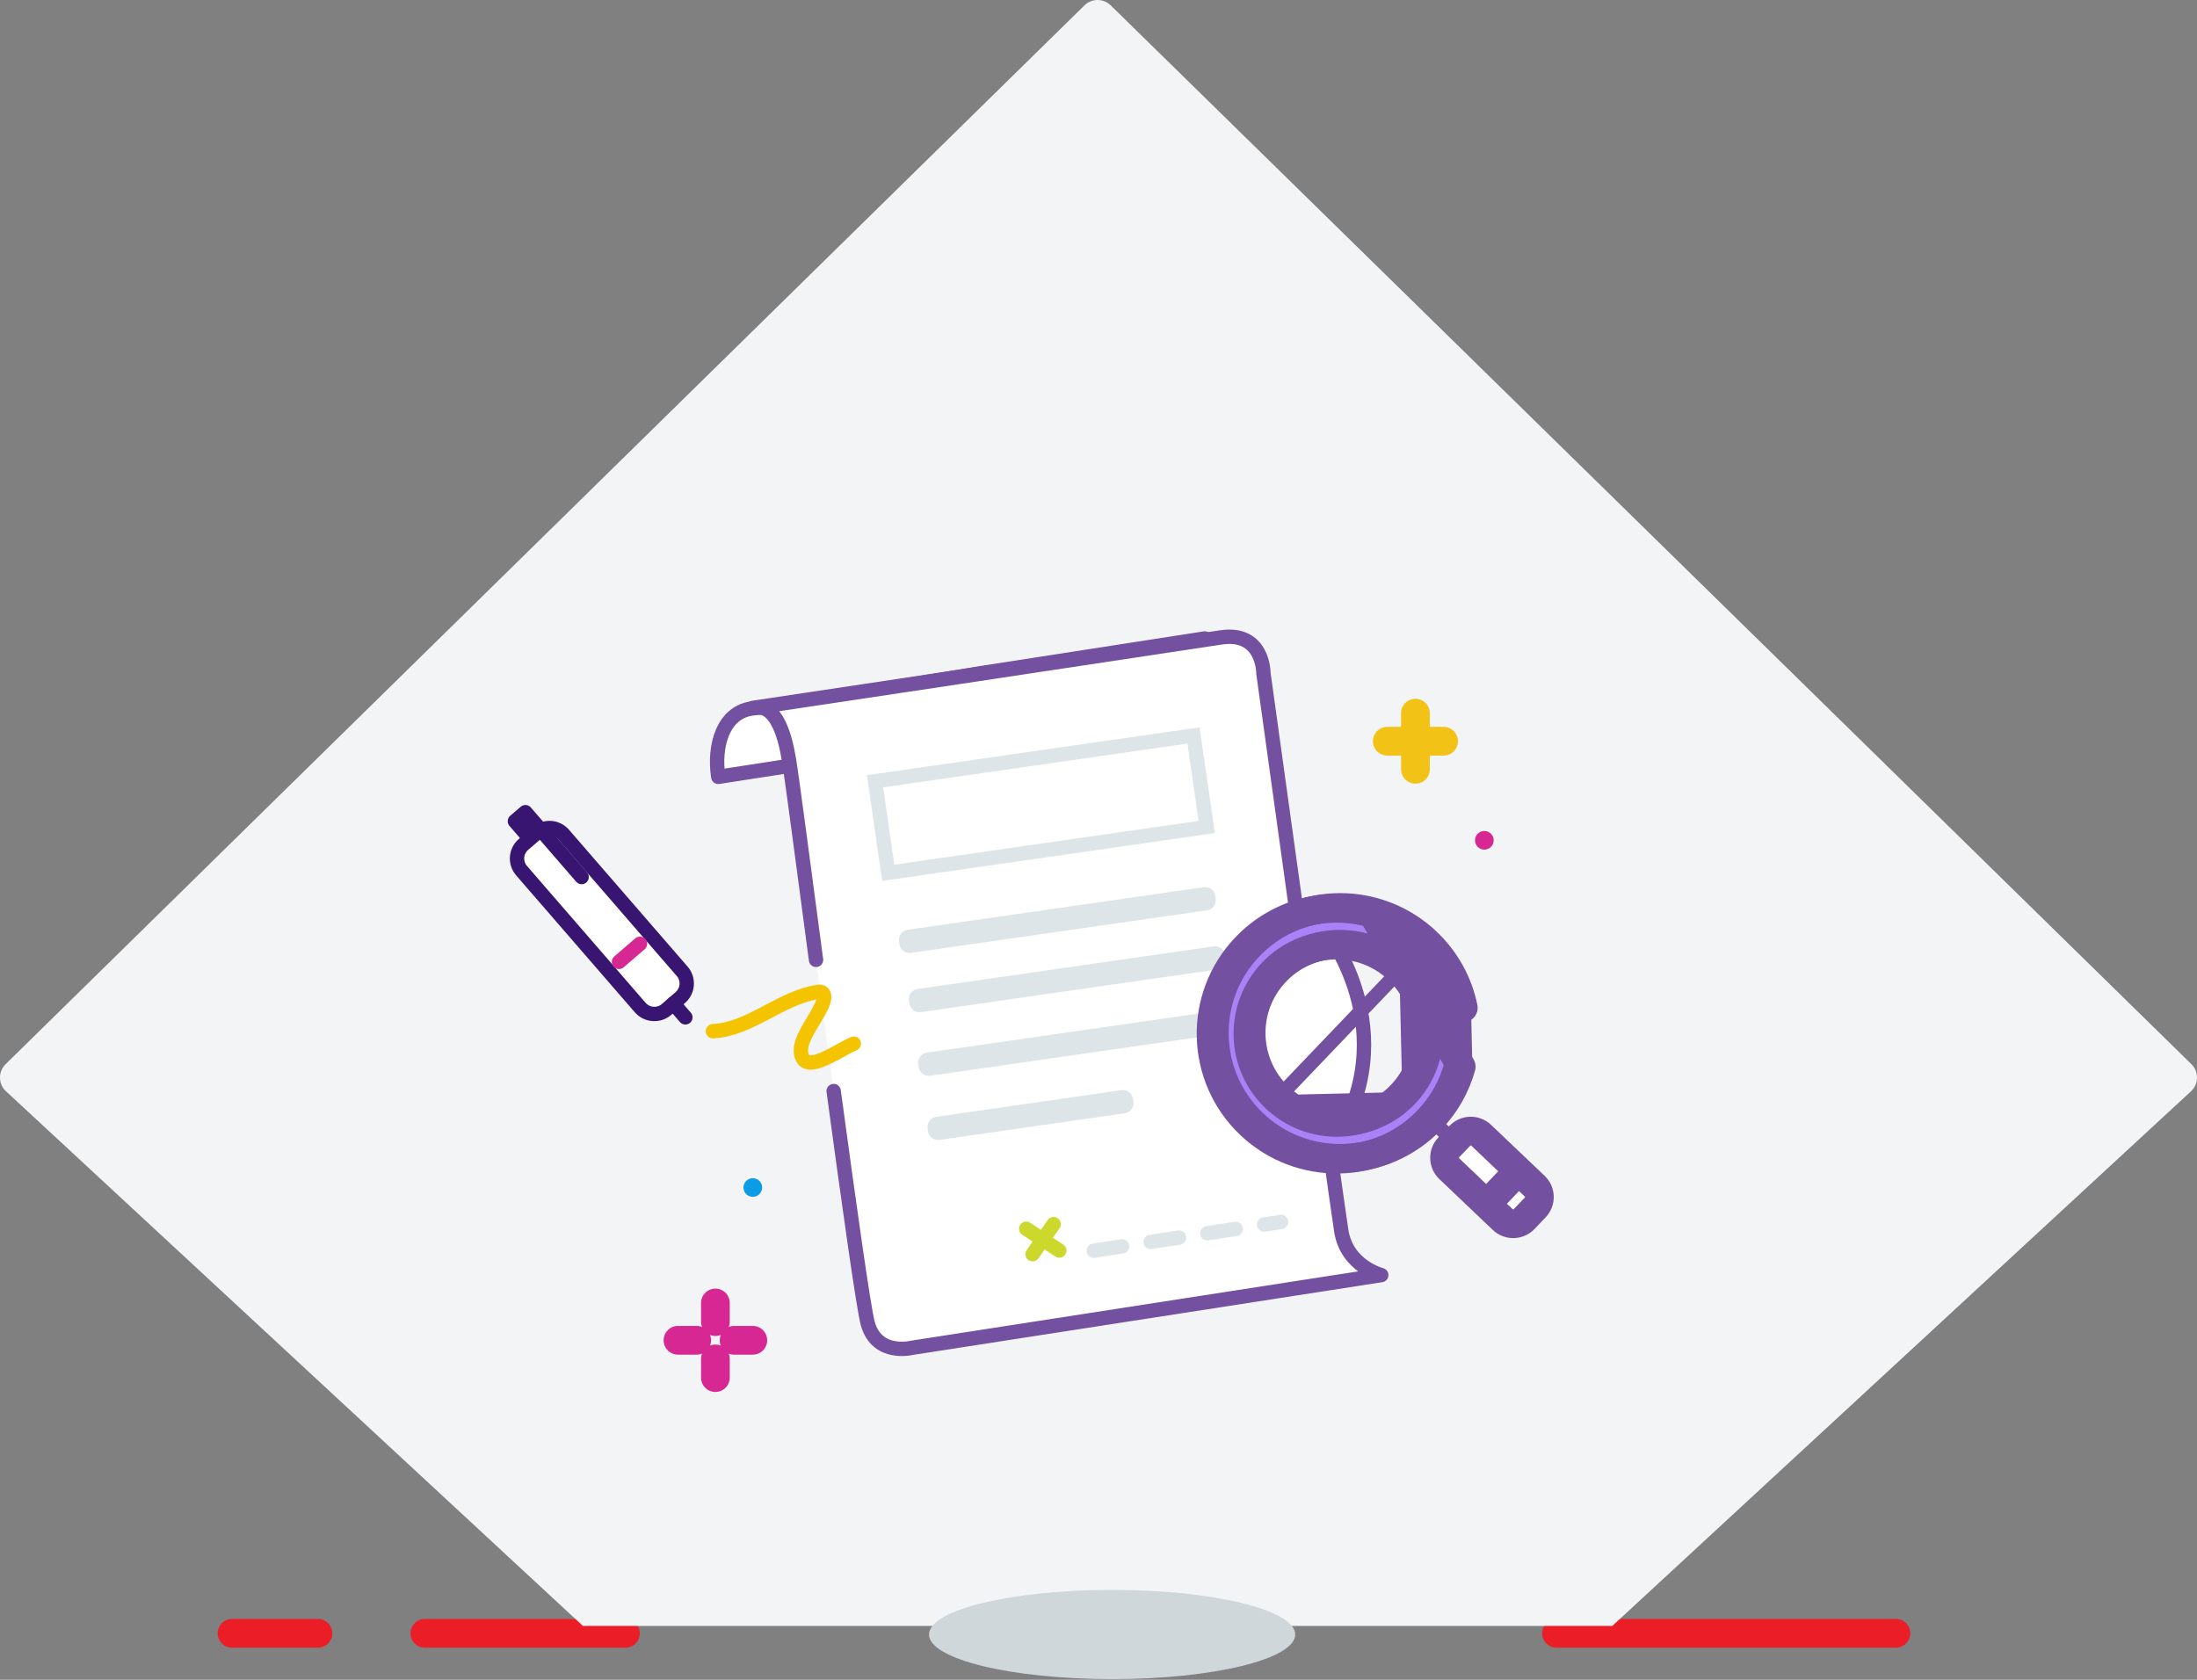 <svg width="153" height="117" viewBox="0 0 153 117" fill="none" xmlns="http://www.w3.org/2000/svg">
<rect x="0" y="0" width="153" height="117" fill="#808080" stroke="none"/>
<path d="M108.397 112.763C107.845 112.763 107.397 113.211 107.397 113.763H108.397V112.763ZM132.034 112.763H108.397V113.763H132.034V112.763ZM133.034 113.763C133.034 113.211 132.586 112.763 132.034 112.763V113.763H133.034ZM132.034 114.763C132.586 114.763 133.034 114.316 133.034 113.763H132.034V114.763ZM108.397 114.763H132.034V113.763H108.397V114.763ZM107.397 113.763C107.397 114.316 107.845 114.763 108.397 114.763V113.763H107.397ZM29.59 112.763C29.037 112.763 28.59 113.211 28.59 113.763H29.59V112.763ZM43.555 112.763H29.59V113.763H43.555V112.763ZM44.555 113.763C44.555 113.211 44.108 112.763 43.555 112.763V113.763H44.555ZM43.555 114.763C44.108 114.763 44.555 114.316 44.555 113.763H43.555V114.763ZM29.59 114.763H43.555V113.763H29.59V114.763ZM28.59 113.763C28.59 114.316 29.037 114.763 29.59 114.763V113.763H28.59ZM16.16 112.763C15.608 112.763 15.161 113.211 15.161 113.763H16.16V112.763ZM22.144 112.763H16.16V113.763H22.144V112.763ZM23.144 113.763C23.144 113.211 22.696 112.763 22.144 112.763V113.763H23.144ZM22.144 114.763C22.696 114.763 23.144 114.316 23.144 113.763H22.144V114.763ZM16.16 114.763H22.144V113.763H16.16V114.763ZM15.161 113.763C15.161 114.316 15.608 114.763 16.16 114.763V113.763H15.161Z" fill="#EB1D26"/>
<path d="M112.279 113.25H40.596L0.379 75.974C-0.126 75.468 -0.126 74.639 0.379 74.133L75.518 0.379C76.025 -0.126 76.851 -0.126 77.357 0.379L152.621 74.133C153.126 74.639 153.126 75.468 152.621 75.974L112.279 113.25Z" fill="#F3F4F6"/>
<path d="M68.327 46.886C68.327 46.886 54.723 49.141 52.52 49.328C50.315 49.514 49.694 52.018 50.02 54.109L81.402 49.252C80.931 46.227 83.902 44.471 83.902 44.471L68.327 46.886Z" fill="white"/>
<path d="M68.327 46.886C68.327 46.886 54.723 49.141 52.52 49.328C50.315 49.514 49.694 52.018 50.02 54.109L81.402 49.252C80.931 46.227 83.902 44.471 83.902 44.471L68.327 46.886" stroke="#7350A0" stroke-linecap="round" stroke-linejoin="round"/>
<path d="M58.056 75.994C59.134 83.951 60.147 91.164 60.434 92.191C61.078 94.5 63.524 93.874 63.524 93.874L96.19 88.811C96.19 88.811 93.792 88.201 93.407 85.733C93.022 83.263 87.985 46.895 87.985 46.895C87.985 46.895 88.013 43.934 85.001 44.401C81.989 44.868 49.87 49.692 52.59 49.283C54.374 49.015 54.847 52.304 55.004 53.303C55.184 54.451 55.936 60.151 56.829 66.856" fill="white"/>
<path d="M58.056 75.994C59.134 83.951 60.147 91.164 60.434 92.191C61.078 94.5 63.524 93.874 63.524 93.874L96.19 88.811C96.19 88.811 93.792 88.201 93.407 85.733C93.022 83.263 87.985 46.895 87.985 46.895C87.985 46.895 88.013 43.934 85.001 44.401C81.989 44.868 49.87 49.692 52.59 49.283C54.374 49.015 54.847 52.304 55.004 53.303C55.184 54.451 55.936 60.151 56.829 66.856" stroke="#7350A0" stroke-linecap="round" stroke-linejoin="round"/>
<path fill-rule="evenodd" clip-rule="evenodd" d="M84.062 63.405L63.442 66.37C63.056 66.426 62.694 66.156 62.638 65.771L62.608 65.561C62.553 65.175 62.823 64.815 63.209 64.759L83.83 61.794C84.215 61.739 84.576 62.009 84.632 62.394L84.663 62.605C84.719 62.989 84.448 63.349 84.062 63.405ZM64.135 70.494L84.755 67.529C85.141 67.473 85.412 67.112 85.356 66.728L85.326 66.517C85.27 66.132 84.908 65.862 84.522 65.917L63.902 68.882C63.516 68.938 63.245 69.298 63.301 69.683L63.331 69.894C63.387 70.279 63.748 70.549 64.135 70.494ZM64.776 74.929L85.396 71.963C85.782 71.907 86.052 71.547 85.997 71.162L85.966 70.951C85.911 70.567 85.549 70.297 85.163 70.352L64.543 73.317C64.157 73.373 63.886 73.733 63.942 74.118L63.972 74.329C64.027 74.714 64.389 74.984 64.776 74.929ZM65.432 79.396L78.332 77.541C78.717 77.486 78.988 77.125 78.932 76.741L78.902 76.53C78.846 76.144 78.484 75.875 78.099 75.931L65.199 77.785C64.813 77.841 64.543 78.201 64.598 78.587L64.629 78.797C64.684 79.183 65.046 79.452 65.432 79.396Z" fill="#DDE5E8"/>
<path d="M83.116 51.227L60.938 54.416L61.859 60.79L84.038 57.601L83.116 51.227Z" fill="white"/>
<path fill-rule="evenodd" clip-rule="evenodd" d="M83.116 51.227L60.938 54.416L61.859 60.79L84.038 57.601L83.116 51.227Z" stroke="#DDE5E8"/>
<path d="M76.172 87.111L89.215 85.109L76.172 87.111Z" fill="white"/>
<path d="M76.172 87.111L89.215 85.109" stroke="#DDE5E8" stroke-linecap="round" stroke-linejoin="round" stroke-dasharray="2"/>
<path d="M71.467 85.585L73.769 87.102" stroke="#CCD82B" stroke-linecap="round" stroke-linejoin="round"/>
<path d="M91.981 64.306C91.981 64.306 97.803 71.18 93.249 79.013L88.042 78.309L85.355 73.104L88.449 65.687L91.981 64.306Z" fill="white"/>
<path fill-rule="evenodd" clip-rule="evenodd" d="M91.981 64.306C91.981 64.306 97.803 71.18 93.249 79.013L88.042 78.309L85.355 73.104L88.449 65.687L91.981 64.306Z" stroke="#7350A0" stroke-linecap="round" stroke-linejoin="round"/>
<path d="M73.376 85.263L71.909 87.356" stroke="#CCD82B" stroke-linecap="round" stroke-linejoin="round"/>
<path fill-rule="evenodd" clip-rule="evenodd" d="M99.661 77.974C96.323 81.466 90.779 81.597 87.278 78.266C83.778 74.935 83.647 69.406 86.986 65.915C90.324 62.423 95.868 62.292 99.368 65.623C100.684 66.875 101.524 68.439 101.882 70.088C102.174 71.432 102.146 72.834 101.794 74.17C101.43 75.553 100.72 76.866 99.661 77.974ZM89.049 76.414C91.524 78.77 95.444 78.677 97.805 76.208C100.166 73.74 100.073 69.829 97.598 67.475C95.123 65.119 91.203 65.212 88.842 67.68C86.481 70.149 86.573 74.06 89.049 76.414Z" fill="#AA81F7"/>
<path d="M99.661 77.975L102.055 80.253" stroke="#7350A0" stroke-linecap="round" stroke-linejoin="round"/>
<path d="M106.915 84.1L106.138 84.913C105.74 85.329 105.073 85.345 104.655 84.947L100.924 81.398C100.507 81.001 100.491 80.336 100.889 79.919L101.667 79.106C102.065 78.69 102.732 78.675 103.149 79.072L106.88 82.621C107.298 83.018 107.313 83.683 106.915 84.1Z" fill="white"/>
<path d="M102.028 79.452L102.39 79.797L102.39 79.797L102.028 79.452ZM102.804 79.434L103.15 79.072L103.149 79.071L102.804 79.434ZM102.028 79.452L102.389 79.798L102.39 79.798L102.028 79.452ZM101.251 80.265L100.889 79.919L100.889 79.919L101.251 80.265ZM101.25 80.265L100.889 79.919L100.889 79.919L101.25 80.265ZM101.269 81.036L100.924 81.398L100.924 81.398L101.269 81.036ZM101.269 81.036L100.924 81.398L100.924 81.398L101.269 81.036ZM105 84.585L105.344 84.223L105.344 84.223L105 84.585ZM105 84.585L105.345 84.223L105.345 84.223L105 84.585ZM105.776 84.567L105.415 84.222L105.415 84.222L105.776 84.567ZM105.777 84.567L106.138 84.913L106.138 84.913L105.777 84.567ZM106.554 83.754L106.193 83.408L106.192 83.409L106.554 83.754ZM106.554 83.754L106.914 84.1L106.915 84.1L106.554 83.754ZM106.536 82.984L106.191 83.346L106.192 83.347L106.536 82.984ZM106.535 82.984L106.191 83.346L106.191 83.346L106.535 82.984ZM102.804 79.434L102.459 79.796L102.46 79.796L102.804 79.434ZM103.494 78.709L103.838 78.347L103.838 78.347L103.494 78.709ZM101.306 78.761L100.944 78.415L100.944 78.415L101.306 78.761ZM103.494 78.709L103.149 79.072L103.149 79.072L103.494 78.709ZM107.224 82.259L106.88 82.621L106.88 82.621L107.224 82.259ZM107.225 82.259L107.569 81.897L107.569 81.896L107.225 82.259ZM107.276 84.445L106.915 84.1L106.915 84.1L107.276 84.445ZM106.499 85.258L106.861 85.604L106.861 85.604L106.499 85.258ZM106.499 85.259L106.86 85.605L106.86 85.605L106.499 85.259ZM104.31 85.309L104.655 84.947L104.655 84.947L104.31 85.309ZM100.579 81.76L100.235 82.123L100.235 82.123L100.579 81.76ZM100.579 81.76L100.234 82.122L100.234 82.122L100.579 81.76ZM100.528 79.574L100.166 79.228L100.166 79.228L100.528 79.574ZM100.528 79.573L100.167 79.228L100.167 79.228L100.528 79.573ZM101.306 78.761L101.667 79.107L101.667 79.106L101.306 78.761ZM106.114 81.894L105.752 81.549L106.114 81.894ZM106.098 81.187L106.444 80.826L106.098 81.187ZM103.889 84.221L103.527 83.875L103.889 84.221ZM103.182 84.237L102.836 84.598L103.182 84.237ZM103.166 83.53L102.805 83.184L103.166 83.53ZM105.391 81.203L105.03 80.858L105.391 81.203ZM89.203 68.026L88.842 67.68L89.203 68.026ZM97.253 67.837L97.599 67.476L97.598 67.475L97.253 67.837ZM89.393 76.052L89.049 76.414L89.049 76.414L89.393 76.052ZM89.394 76.052L89.738 75.69L89.738 75.689L89.394 76.052ZM97.443 75.863L97.083 75.516L97.082 75.517L97.443 75.863ZM97.443 75.863L97.804 76.209L97.805 76.208L97.443 75.863ZM97.254 67.837L96.907 68.198L96.909 68.199L97.254 67.837ZM88.48 67.335L88.119 66.989L88.48 67.335ZM88.704 76.776L88.359 77.139C88.559 77.329 88.875 77.321 89.066 77.122L88.704 76.776ZM88.704 76.776L88.692 76.276C88.49 76.281 88.311 76.407 88.238 76.596C88.165 76.785 88.213 76.999 88.359 77.139L88.704 76.776ZM95.626 62.997L95.502 63.481L95.626 62.997ZM86.624 65.569L86.986 65.915L86.986 65.915L86.624 65.569ZM95.935 63.231L95.502 63.481L95.502 63.481L95.935 63.231ZM102.194 74.043L102.626 73.793L102.626 73.793L102.194 74.043ZM102.242 74.428L101.761 74.293L101.761 74.293L102.242 74.428ZM100.022 78.32L99.661 77.974L99.661 77.974L100.022 78.32ZM86.933 78.628L86.587 78.99L86.588 78.991L86.933 78.628ZM86.933 78.628L87.278 78.267L87.277 78.266L86.933 78.628ZM87.347 66.26L87.708 66.606L87.708 66.606L87.347 66.26ZM95.177 63.917L95.61 63.666C95.54 63.546 95.424 63.46 95.288 63.429L95.177 63.917ZM87.347 66.26L86.986 65.915L86.986 65.915L87.347 66.26ZM87.622 77.904L87.277 78.266L87.277 78.266L87.622 77.904ZM99.299 77.629L98.94 77.281L98.938 77.283L99.299 77.629ZM99.299 77.629L99.659 77.977L99.661 77.974L99.299 77.629ZM101.221 74.359L101.699 74.505C101.74 74.372 101.723 74.228 101.654 74.108L101.221 74.359ZM95.626 62.997L95.75 62.512L95.626 62.997ZM99.713 65.261L99.512 65.719C99.735 65.816 99.995 65.74 100.129 65.538C100.264 65.336 100.234 65.066 100.058 64.899L99.713 65.261ZM100.668 68.174L100.306 68.519C100.478 68.699 100.756 68.726 100.958 68.581C101.161 68.437 101.226 68.166 101.112 67.945L100.668 68.174ZM97.468 64.818L97.719 64.385C97.504 64.261 97.229 64.313 97.075 64.509C96.921 64.704 96.934 64.983 97.106 65.163L97.468 64.818ZM99.023 65.985L98.679 66.347L98.679 66.348L99.023 65.985ZM99.023 65.985L98.678 66.347L98.678 66.347L99.023 65.985ZM101.543 70.541L101.181 70.886L101.181 70.886L101.543 70.541ZM102.395 70.096L102.885 69.996V69.996L102.395 70.096ZM99.713 65.261L100.058 64.899C99.891 64.74 99.636 64.716 99.442 64.841C99.248 64.966 99.165 65.207 99.241 65.425L99.713 65.261ZM102.39 79.797C102.397 79.79 102.408 79.784 102.424 79.784C102.441 79.783 102.452 79.789 102.46 79.796L103.149 79.071C102.731 78.674 102.065 78.69 101.667 79.106L102.39 79.797ZM102.39 79.798L102.39 79.797L101.667 79.106L101.667 79.107L102.39 79.798ZM101.612 80.61L102.389 79.798L101.667 79.106L100.889 79.919L101.612 80.61ZM101.612 80.61L101.612 80.61L100.889 79.919L100.889 79.919L101.612 80.61ZM101.614 80.674C101.607 80.667 101.601 80.657 101.601 80.642C101.6 80.627 101.605 80.617 101.612 80.61L100.889 79.919C100.491 80.336 100.507 81.001 100.924 81.398L101.614 80.674ZM101.614 80.674V80.674C101.614 80.674 101.614 80.674 101.614 80.674C101.614 80.674 101.614 80.674 101.614 80.674C101.614 80.674 101.614 80.674 101.614 80.674C101.614 80.674 101.614 80.674 101.614 80.674C101.614 80.674 101.614 80.674 101.614 80.674V80.674C101.614 80.674 101.614 80.674 101.614 80.674C101.614 80.674 101.614 80.674 101.614 80.674C101.614 80.674 101.614 80.674 101.614 80.674C101.614 80.674 101.614 80.674 101.614 80.674C101.614 80.674 101.614 80.674 101.614 80.674V80.674C101.614 80.674 101.614 80.674 101.614 80.674C101.614 80.674 101.614 80.674 101.614 80.674C101.614 80.674 101.614 80.674 101.614 80.674V80.674C101.614 80.674 101.614 80.674 101.614 80.674C101.614 80.674 101.614 80.674 101.614 80.674C101.614 80.674 101.614 80.674 101.614 80.674C101.614 80.674 101.614 80.674 101.614 80.674C101.614 80.674 101.614 80.674 101.614 80.674C101.614 80.674 101.614 80.674 101.614 80.674H101.614C101.614 80.674 101.614 80.674 101.614 80.674H101.614C101.614 80.674 101.614 80.674 101.614 80.674H101.614C101.614 80.674 101.614 80.674 101.614 80.674H101.614V80.674H101.614C101.614 80.674 101.614 80.674 101.614 80.674H101.614C101.614 80.674 101.614 80.674 101.614 80.674H101.614V80.674H101.614C101.614 80.674 101.614 80.674 101.614 80.674H101.614V80.674H101.614C101.614 80.674 101.614 80.674 101.614 80.674C101.614 80.674 101.614 80.674 101.614 80.674C101.614 80.674 101.614 80.674 101.614 80.674C101.614 80.674 101.614 80.674 101.614 80.674V80.674C101.614 80.674 101.614 80.674 101.614 80.674C101.614 80.674 101.614 80.674 101.614 80.674C101.614 80.674 101.614 80.674 101.614 80.674C101.614 80.674 101.614 80.674 101.614 80.674C101.614 80.674 101.614 80.674 101.614 80.674V80.674C101.614 80.674 101.614 80.674 101.614 80.674C101.614 80.674 101.614 80.674 101.614 80.674C101.614 80.674 101.614 80.674 101.614 80.674C101.614 80.674 101.614 80.674 101.614 80.674C101.614 80.674 101.614 80.674 101.614 80.674C101.614 80.674 101.614 80.674 101.614 80.674C101.614 80.674 101.614 80.674 101.614 80.674V80.674C101.614 80.674 101.614 80.674 101.614 80.674C101.614 80.674 101.614 80.674 101.614 80.674C101.614 80.674 101.614 80.674 101.614 80.674C101.614 80.674 101.614 80.674 101.614 80.674C101.614 80.674 101.614 80.674 101.614 80.674C101.614 80.674 101.614 80.674 101.614 80.674C101.614 80.674 101.614 80.674 101.614 80.674C101.614 80.674 101.614 80.674 101.614 80.674C101.614 80.674 101.614 80.674 101.614 80.674V80.674C101.614 80.674 101.614 80.674 101.614 80.674C101.614 80.674 101.614 80.674 101.614 80.674C101.614 80.674 101.614 80.674 101.614 80.674C101.614 80.674 101.614 80.674 101.614 80.674C101.614 80.674 101.614 80.674 101.614 80.674V80.674C101.614 80.674 101.614 80.674 101.614 80.674C101.614 80.674 101.614 80.674 101.614 80.674C101.614 80.674 101.614 80.674 101.614 80.674V80.674C101.614 80.674 101.614 80.674 101.614 80.674C101.614 80.674 101.614 80.674 101.614 80.674C101.614 80.674 101.614 80.674 101.614 80.674C101.614 80.674 101.614 80.674 101.614 80.674H101.614V80.674H101.614C101.614 80.674 101.614 80.674 101.614 80.674H101.614C101.614 80.674 101.614 80.674 101.614 80.674H101.614V80.674H101.614C101.614 80.674 101.614 80.674 101.614 80.674L101.614 80.674C101.614 80.674 101.614 80.674 101.614 80.674H101.614C101.614 80.674 101.614 80.674 101.614 80.674H101.614V80.674H101.614C101.614 80.674 101.614 80.674 101.614 80.674H101.614C101.614 80.674 101.614 80.674 101.614 80.674C101.614 80.674 101.614 80.674 101.614 80.674V80.674C101.614 80.674 101.614 80.674 101.614 80.674C101.614 80.674 101.614 80.674 101.614 80.674C101.614 80.674 101.614 80.674 101.614 80.674V80.674C101.614 80.674 101.614 80.674 101.614 80.674C101.614 80.674 101.614 80.674 101.614 80.674C101.614 80.674 101.614 80.674 101.614 80.674C101.614 80.674 101.614 80.674 101.614 80.674C101.614 80.674 101.614 80.674 101.614 80.674V80.674C101.614 80.674 101.614 80.674 101.614 80.674C101.614 80.674 101.614 80.674 101.614 80.674C101.614 80.674 101.614 80.674 101.614 80.674C101.614 80.674 101.614 80.674 101.614 80.674C101.614 80.674 101.614 80.674 101.614 80.674C101.614 80.674 101.614 80.674 101.614 80.674C101.614 80.674 101.614 80.674 101.614 80.674C101.614 80.674 101.614 80.674 101.614 80.674C101.614 80.674 101.614 80.674 101.614 80.674V80.674C101.614 80.674 101.614 80.674 101.614 80.674C101.614 80.674 101.614 80.674 101.614 80.674C101.614 80.674 101.614 80.674 101.614 80.674C101.614 80.674 101.614 80.674 101.614 80.674C101.614 80.674 101.614 80.674 101.614 80.674L100.924 81.398V81.398H100.924C100.924 81.398 100.924 81.398 100.924 81.398H100.924V81.398H100.924C100.924 81.398 100.924 81.398 100.924 81.398H100.924C100.924 81.398 100.924 81.398 100.924 81.398H100.924V81.398H100.924C100.924 81.398 100.924 81.398 100.924 81.398H100.924C100.924 81.398 100.924 81.398 100.924 81.398H100.924C100.924 81.398 100.924 81.398 100.924 81.398C100.924 81.398 100.924 81.398 100.924 81.398C100.924 81.398 100.924 81.398 100.924 81.398C100.924 81.398 100.924 81.398 100.924 81.398V81.398C100.924 81.398 100.924 81.398 100.924 81.398C100.924 81.398 100.924 81.398 100.924 81.398C100.924 81.398 100.924 81.398 100.924 81.398C100.924 81.398 100.924 81.398 100.924 81.398C100.924 81.398 100.924 81.398 100.924 81.398C100.924 81.398 100.924 81.398 100.924 81.398C100.924 81.398 100.924 81.398 100.924 81.398V81.398C100.924 81.398 100.924 81.398 100.924 81.398C100.924 81.398 100.924 81.398 100.924 81.398C100.924 81.398 100.924 81.398 100.924 81.398C100.924 81.398 100.924 81.398 100.924 81.398C100.924 81.398 100.924 81.398 100.924 81.398V81.398C100.924 81.398 100.924 81.398 100.924 81.398C100.924 81.398 100.924 81.398 100.924 81.398C100.924 81.398 100.924 81.398 100.924 81.398C100.924 81.398 100.924 81.398 100.924 81.398C100.924 81.398 100.924 81.398 100.924 81.398V81.398C100.924 81.398 100.924 81.398 100.924 81.398C100.924 81.398 100.924 81.398 100.924 81.398C100.924 81.398 100.924 81.398 100.924 81.398V81.398C100.924 81.398 100.924 81.398 100.924 81.398C100.924 81.398 100.924 81.398 100.924 81.398C100.924 81.398 100.924 81.398 100.924 81.398C100.924 81.398 100.924 81.398 100.924 81.398C100.924 81.398 100.924 81.398 100.924 81.398V81.398C100.924 81.398 100.924 81.398 100.924 81.398C100.924 81.398 100.924 81.398 100.924 81.398C100.924 81.398 100.924 81.398 100.924 81.398C100.924 81.398 100.924 81.398 100.924 81.398C100.924 81.398 100.924 81.398 100.924 81.398C100.924 81.398 100.924 81.398 100.924 81.398C100.924 81.398 100.924 81.398 100.924 81.398C100.924 81.398 100.924 81.398 100.924 81.398H100.924V81.398H100.924C100.924 81.398 100.924 81.398 100.924 81.398H100.924C100.924 81.398 100.924 81.398 100.924 81.398L100.924 81.398C100.924 81.398 100.924 81.398 100.924 81.398H100.924V81.398H100.924C100.924 81.398 100.924 81.398 100.924 81.398H100.924C100.924 81.398 100.924 81.398 100.924 81.398H100.924V81.398H100.924C100.924 81.398 100.924 81.398 100.924 81.398C100.924 81.398 100.924 81.398 100.924 81.398C100.924 81.398 100.924 81.398 100.924 81.398C100.924 81.398 100.924 81.398 100.924 81.398V81.398C100.924 81.398 100.924 81.398 100.924 81.398C100.924 81.398 100.924 81.398 100.924 81.398C100.924 81.398 100.924 81.398 100.924 81.398V81.398C100.924 81.398 100.924 81.398 100.924 81.398C100.924 81.398 100.924 81.398 100.924 81.398C100.924 81.398 100.924 81.398 100.924 81.398C100.924 81.398 100.924 81.398 100.924 81.398C100.924 81.398 100.924 81.398 100.924 81.398V81.398C100.924 81.398 100.924 81.398 100.924 81.398C100.924 81.398 100.924 81.398 100.924 81.398C100.924 81.398 100.924 81.398 100.924 81.398C100.924 81.398 100.924 81.398 100.924 81.398C100.924 81.398 100.924 81.398 100.924 81.398C100.924 81.398 100.924 81.398 100.924 81.398C100.924 81.398 100.924 81.398 100.924 81.398C100.924 81.398 100.924 81.398 100.924 81.398V81.398C100.924 81.398 100.924 81.398 100.924 81.398C100.924 81.398 100.924 81.398 100.924 81.398C100.924 81.398 100.924 81.398 100.924 81.398C100.924 81.398 100.924 81.398 100.924 81.398C100.924 81.398 100.924 81.398 100.924 81.398C100.924 81.398 100.924 81.398 100.924 81.398C100.924 81.398 100.924 81.398 100.924 81.398V81.398C100.924 81.398 100.924 81.398 100.924 81.398C100.924 81.398 100.924 81.398 100.924 81.398C100.924 81.398 100.924 81.398 100.924 81.398C100.924 81.398 100.924 81.398 100.924 81.398C100.924 81.398 100.924 81.398 100.924 81.398V81.398C100.924 81.398 100.924 81.398 100.924 81.398C100.924 81.398 100.924 81.398 100.924 81.398C100.924 81.398 100.924 81.398 100.924 81.398C100.924 81.398 100.924 81.398 100.924 81.398C100.924 81.398 100.924 81.398 100.924 81.398V81.398H100.924C100.924 81.398 100.924 81.398 100.924 81.398H100.924V81.398H100.924C100.924 81.398 100.924 81.398 100.924 81.398H100.924C100.924 81.398 100.924 81.398 100.924 81.398H100.924V81.398H100.924C100.924 81.398 100.924 81.398 100.924 81.398H100.924L101.614 80.674ZM105.344 84.223L101.614 80.674L100.924 81.398L104.655 84.947L105.344 84.223ZM105.345 84.223L105.344 84.223L104.655 84.947L104.655 84.948L105.345 84.223ZM105.415 84.222C105.409 84.229 105.397 84.235 105.38 84.236C105.364 84.236 105.352 84.23 105.345 84.223L104.655 84.947C105.072 85.345 105.739 85.329 106.138 84.913L105.415 84.222ZM105.416 84.221L105.415 84.222L106.137 84.913L106.138 84.913L105.416 84.221ZM106.192 83.409L105.415 84.222L106.138 84.913L106.915 84.1L106.192 83.409ZM106.193 83.408L106.193 83.408L106.914 84.1L106.914 84.1L106.193 83.408ZM106.192 83.347C106.198 83.353 106.203 83.362 106.204 83.377C106.204 83.391 106.199 83.401 106.192 83.409L106.915 84.1C107.313 83.683 107.297 83.018 106.88 82.621L106.192 83.347ZM106.191 83.346L106.191 83.346L106.88 82.621L106.88 82.621L106.191 83.346ZM102.46 79.796L106.191 83.346L106.88 82.621L103.149 79.072L102.46 79.796ZM102.459 79.796L102.459 79.796L103.15 79.072L103.15 79.072L102.459 79.796ZM103.838 78.347C103.022 77.571 101.724 77.6 100.944 78.415L101.667 79.106C102.065 78.69 102.732 78.675 103.149 79.072L103.838 78.347ZM103.838 78.347L103.838 78.347L103.149 79.071L103.149 79.072L103.838 78.347ZM107.569 81.897L103.838 78.347L103.149 79.072L106.88 82.621L107.569 81.897ZM107.569 81.896L107.569 81.896L106.88 82.621L106.88 82.622L107.569 81.896ZM107.638 84.791C108.417 83.975 108.389 82.675 107.569 81.897L106.88 82.622C107.297 83.018 107.313 83.683 106.915 84.1L107.638 84.791ZM106.861 85.604L107.638 84.791L106.915 84.1L106.138 84.913L106.861 85.604ZM106.86 85.605L106.861 85.604L106.138 84.913L106.138 84.913L106.86 85.605ZM103.965 85.671C104.783 86.45 106.081 86.418 106.86 85.605L106.138 84.913C105.74 85.329 105.072 85.345 104.655 84.947L103.965 85.671ZM100.235 82.123L103.966 85.672L104.655 84.947L100.924 81.398L100.235 82.123ZM100.234 82.122L100.235 82.123L100.924 81.398L100.924 81.398L100.234 82.122ZM100.166 79.228C99.385 80.045 99.418 81.344 100.234 82.122L100.924 81.398C100.507 81.001 100.491 80.335 100.889 79.919L100.166 79.228ZM100.167 79.228L100.166 79.228L100.889 79.919L100.889 79.919L100.167 79.228ZM100.944 78.415L100.167 79.228L100.889 79.919L101.667 79.107L100.944 78.415ZM100.944 78.415L100.944 78.415L101.667 79.106L101.667 79.106L100.944 78.415ZM106.475 82.24C106.857 81.841 106.843 81.208 106.444 80.826L105.752 81.549L106.475 82.24ZM104.25 84.567L106.475 82.24L105.752 81.549L103.527 83.875L104.25 84.567ZM102.836 84.598C103.235 84.98 103.868 84.966 104.25 84.567L103.527 83.875L102.836 84.598ZM102.805 83.184C102.423 83.583 102.437 84.216 102.836 84.598L103.527 83.875L102.805 83.184ZM105.03 80.858L102.805 83.184L103.527 83.875L105.752 81.549L105.03 80.858ZM106.444 80.826C106.044 80.444 105.411 80.459 105.03 80.858L105.752 81.549L106.444 80.826ZM89.564 68.372C91.544 66.302 94.833 66.223 96.909 68.199L97.598 67.475C95.123 65.119 91.203 65.212 88.842 67.68L89.564 68.372ZM89.738 75.689C87.663 73.716 87.586 70.44 89.564 68.372L88.842 67.68C86.481 70.149 86.573 74.06 89.049 76.414L89.738 75.689ZM89.738 75.689L89.738 75.689L89.049 76.414L89.049 76.415L89.738 75.689ZM97.082 75.517C95.103 77.587 91.814 77.665 89.738 75.69L89.049 76.414C91.524 78.77 95.444 78.677 97.805 76.208L97.082 75.517ZM97.083 75.516L97.083 75.516L97.804 76.209L97.804 76.209L97.083 75.516ZM96.909 68.199C98.983 70.172 99.06 73.448 97.082 75.517L97.805 76.208C100.166 73.74 100.073 69.829 97.598 67.475L96.909 68.199ZM96.907 68.198L96.907 68.198L97.599 67.476L97.599 67.476L96.907 68.198ZM98.287 66.75C95.413 64.014 90.861 64.122 88.119 66.989L88.842 67.68C91.203 65.212 95.123 65.119 97.598 67.475L98.287 66.75ZM88.119 66.989C85.376 69.858 85.483 74.403 88.359 77.139L89.049 76.414C86.573 74.06 86.481 70.149 88.842 67.68L88.119 66.989ZM89.066 77.122L98.304 67.458L97.581 66.767L88.343 76.431L89.066 77.122ZM98.527 76.899C101.271 74.031 101.163 69.486 98.287 66.75L97.598 67.475C100.073 69.829 100.165 73.74 97.805 76.208L98.527 76.899ZM97.443 67.124L97.666 76.566L98.666 76.542L98.443 67.1L97.443 67.124ZM88.359 77.139C91.234 79.874 95.786 79.766 98.527 76.899L97.805 76.208C95.444 78.677 91.524 78.77 89.049 76.414L88.359 77.139ZM98.154 76.054L88.692 76.276L88.716 77.276L98.178 77.054L98.154 76.054ZM95.75 62.512C92.445 61.669 88.788 62.582 86.263 65.224L86.986 65.915C89.251 63.545 92.533 62.723 95.502 63.481L95.75 62.512ZM96.368 62.98C96.233 62.748 96.01 62.579 95.75 62.512L95.502 63.481L95.502 63.481L96.368 62.98ZM102.626 73.793L96.368 62.98L95.502 63.481L101.761 74.293L102.626 73.793ZM102.724 74.562C102.796 74.303 102.761 74.025 102.626 73.793L101.761 74.293H101.761L102.724 74.562ZM100.383 78.665C101.528 77.469 102.307 76.054 102.724 74.562L101.761 74.293C101.387 75.631 100.688 76.9 99.661 77.974L100.383 78.665ZM86.588 78.991C90.489 82.701 96.664 82.556 100.384 78.665L99.661 77.974C96.323 81.466 90.779 81.597 87.277 78.266L86.588 78.991ZM86.587 78.99L86.587 78.99L87.278 78.267L87.278 78.267L86.587 78.99ZM86.263 65.224C82.541 69.115 82.688 75.278 86.588 78.99L87.277 78.266C83.777 74.935 83.647 69.406 86.986 65.915L86.263 65.224ZM87.708 66.606C89.666 64.558 92.482 63.814 95.066 64.404L95.288 63.429C92.376 62.764 89.197 63.602 86.986 65.915L87.708 66.606ZM87.708 66.606L87.708 66.606L86.986 65.915L86.986 65.915L87.708 66.606ZM87.967 77.542C84.867 74.592 84.752 69.697 87.708 66.606L86.986 65.915C83.647 69.406 83.777 74.935 87.277 78.266L87.967 77.542ZM98.938 77.283C95.981 80.376 91.069 80.492 87.967 77.542L87.277 78.266C90.779 81.597 96.323 81.466 99.661 77.974L98.938 77.283ZM98.94 77.281L98.94 77.281L99.659 77.977L99.659 77.977L98.94 77.281ZM100.743 74.212C100.401 75.326 99.801 76.381 98.938 77.283L99.661 77.974C100.634 76.957 101.312 75.765 101.699 74.505L100.743 74.212ZM94.744 64.167L100.788 74.609L101.654 74.108L95.61 63.666L94.744 64.167ZM95.75 62.512C95.318 62.402 94.865 62.591 94.639 62.976L95.502 63.481L95.75 62.512ZM100.058 64.899C98.806 63.706 97.317 62.912 95.75 62.512L95.502 63.481C96.908 63.84 98.244 64.552 99.368 65.623L100.058 64.899ZM99.913 64.803L95.272 62.771L94.871 63.687L99.512 65.719L99.913 64.803ZM94.639 62.976C94.414 63.361 94.471 63.849 94.779 64.171L95.502 63.481L94.639 62.976ZM94.574 63.286L94.644 63.884L95.637 63.768L95.568 63.171L94.574 63.286ZM101.03 67.829L97.83 64.473L97.106 65.163L100.306 68.519L101.03 67.829ZM98.679 66.348C99.324 66.961 99.839 67.657 100.224 68.404L101.112 67.945C100.677 67.101 100.095 66.314 99.368 65.623L98.679 66.348ZM98.678 66.347L98.679 66.347L99.368 65.623L99.368 65.623L98.678 66.347ZM97.217 65.251C97.735 65.551 98.226 65.916 98.678 66.347L99.368 65.623C98.858 65.137 98.304 64.725 97.719 64.385L97.217 65.251ZM94.779 64.171L101.181 70.886L101.905 70.196L95.502 63.481L94.779 64.171ZM94.779 64.171L101.181 70.886L101.905 70.196L95.502 63.481L94.779 64.171ZM102.885 69.996C102.501 68.113 101.555 66.324 100.058 64.899L99.368 65.623C100.713 66.903 101.561 68.507 101.905 70.196L102.885 69.996ZM102.368 71.083C102.763 70.876 102.974 70.433 102.885 69.996L101.905 70.196V70.196L102.368 71.083ZM101.181 70.886C101.489 71.209 101.973 71.289 102.368 71.083L101.905 70.196L101.181 70.886ZM102.016 70.377L100.185 65.097L99.241 65.425L101.071 70.705L102.016 70.377Z" fill="#7350A0"/>
<path d="M88.978 68.082L89.34 68.427L88.978 68.082ZM97.029 67.892L97.375 67.531L97.374 67.53L97.029 67.892ZM89.169 76.107L89.513 75.745L89.513 75.745L89.169 76.107ZM89.169 76.108L89.514 75.745L89.513 75.745L89.169 76.108ZM97.219 75.918L96.858 75.572L96.857 75.573L97.219 75.918ZM97.219 75.918L97.579 76.265L97.58 76.264L97.219 75.918ZM97.029 67.892L96.683 68.253L96.684 68.255L97.029 67.892ZM97.718 67.168L97.374 67.53L97.374 67.53L97.718 67.168ZM88.256 67.39L88.617 67.736L88.256 67.39ZM88.479 76.832L88.824 76.47L88.824 76.469L88.479 76.832ZM97.941 76.609L97.58 76.264L97.58 76.264L97.941 76.609ZM95.414 63.053L95.324 63.545L95.324 63.545L95.414 63.053ZM95.379 63.047L95.257 63.531C95.27 63.535 95.283 63.538 95.297 63.54L95.379 63.047ZM95.567 63.084L95.677 62.596L95.677 62.596L95.567 63.084ZM96.104 63.233L96.259 62.758V62.758L96.104 63.233ZM97.842 64.048L97.579 64.473H97.579L97.842 64.048ZM101.887 69.091L102.351 68.905V68.905L101.887 69.091ZM101.922 69.264L102.422 69.253V69.253L101.922 69.264ZM102.036 74.338L102.536 74.327V74.327L102.036 74.338ZM102.018 74.484L101.536 74.349L102.018 74.484ZM99.797 78.376L99.436 78.03L99.436 78.03L99.797 78.376ZM86.708 78.684L87.053 78.322L87.052 78.321L86.708 78.684ZM86.708 78.684L86.363 79.046L86.364 79.047L86.708 78.684ZM86.4 65.625L86.761 65.971L86.761 65.97L86.4 65.625ZM95.207 64.032L95.289 63.538L95.278 63.537L95.207 64.032ZM95.21 64.032L95.128 64.525L95.13 64.526L95.21 64.032ZM95.235 64.037L95.145 64.528L95.145 64.528L95.235 64.037ZM95.348 64.06L95.458 63.572L95.458 63.572L95.348 64.06ZM95.794 64.184L95.949 63.709L95.794 64.184ZM97.317 64.899L97.054 65.324H97.054L97.317 64.899ZM100.924 69.378L101.424 69.367C101.423 69.306 101.41 69.246 101.388 69.189L100.924 69.378ZM101.035 74.285L101.515 74.424C101.529 74.375 101.536 74.324 101.534 74.274L101.035 74.285ZM99.075 77.684L98.713 77.339L98.71 77.342L99.075 77.684ZM99.075 77.684L99.436 78.03L99.439 78.026L99.075 77.684ZM87.397 77.96L87.053 78.322L87.053 78.322L87.397 77.96ZM87.122 66.316L87.484 66.662L87.484 66.661L87.122 66.316ZM87.122 66.316L86.761 65.971L86.76 65.971L87.122 66.316ZM95.154 64.021L95.031 64.506L95.031 64.506L95.154 64.021ZM95.207 64.032L95.135 64.527L95.136 64.527L95.207 64.032ZM89.34 68.427C91.32 66.357 94.608 66.279 96.684 68.254L97.374 67.53C94.898 65.174 90.978 65.267 88.617 67.736L89.34 68.427ZM89.513 75.745C87.439 73.772 87.361 70.496 89.34 68.427L88.617 67.736C86.256 70.205 86.349 74.115 88.824 76.47L89.513 75.745ZM89.513 75.745L89.513 75.745L88.824 76.47L88.824 76.47L89.513 75.745ZM96.857 75.573C94.878 77.643 91.589 77.721 89.514 75.745L88.824 76.47C91.299 78.825 95.22 78.732 97.58 76.264L96.857 75.573ZM96.858 75.572L96.858 75.572L97.579 76.265L97.579 76.265L96.858 75.572ZM96.684 68.255C98.758 70.228 98.836 73.504 96.857 75.573L97.58 76.264C99.941 73.795 99.848 69.884 97.374 67.53L96.684 68.255ZM96.683 68.253L96.683 68.253L97.375 67.531L97.375 67.531L96.683 68.253ZM98.063 66.806C95.188 64.07 90.636 64.178 87.894 67.045L88.617 67.736C90.978 65.267 94.898 65.174 97.374 67.53L98.063 66.806ZM87.894 67.045C85.151 69.913 85.258 74.458 88.135 77.194L88.824 76.469C86.349 74.115 86.256 70.205 88.617 67.736L87.894 67.045ZM88.135 77.194C91.009 79.93 95.561 79.822 98.303 76.955L97.58 76.264C95.22 78.732 91.299 78.825 88.824 76.47L88.135 77.194ZM98.303 76.955C101.046 74.086 100.938 69.541 98.063 66.806L97.374 67.53C99.848 69.885 99.941 73.795 97.58 76.264L98.303 76.955ZM95.503 62.561C95.487 62.558 95.473 62.555 95.461 62.553L95.297 63.54C95.304 63.541 95.313 63.542 95.324 63.545L95.503 62.561ZM95.677 62.596C95.605 62.58 95.547 62.569 95.503 62.561L95.324 63.545C95.355 63.55 95.4 63.559 95.458 63.572L95.677 62.596ZM96.259 62.758C96.019 62.68 95.821 62.629 95.677 62.596L95.458 63.572C95.573 63.598 95.741 63.641 95.949 63.709L96.259 62.758ZM98.105 63.623C97.388 63.179 96.738 62.914 96.259 62.758L95.949 63.709C96.365 63.844 96.94 64.078 97.579 64.473L98.105 63.623ZM102.351 68.905C101.238 66.112 99.551 64.516 98.105 63.623L97.579 64.473C98.859 65.264 100.395 66.698 101.422 69.276L102.351 68.905ZM102.422 69.253C102.419 69.134 102.395 69.016 102.351 68.905L101.422 69.276V69.276L102.422 69.253ZM102.536 74.327L102.422 69.253L101.422 69.276L101.536 74.349L102.536 74.327ZM102.499 74.618C102.526 74.523 102.538 74.425 102.536 74.327L101.536 74.349V74.349L102.499 74.618ZM100.159 78.721C101.303 77.525 102.083 76.11 102.499 74.618L101.536 74.349C101.163 75.687 100.464 76.955 99.436 78.03L100.159 78.721ZM86.364 79.046C90.264 82.756 96.439 82.612 100.159 78.721L99.436 78.03C96.098 81.522 90.554 81.652 87.053 78.322L86.364 79.046ZM86.364 79.047L86.365 79.047L87.052 78.321L87.052 78.321L86.364 79.047ZM86.038 65.279C82.317 69.17 82.463 75.334 86.363 79.046L87.053 78.322C83.553 74.991 83.422 69.462 86.761 65.971L86.038 65.279ZM95.501 62.562C92.203 61.729 88.558 62.644 86.038 65.279L86.761 65.97C89.021 63.606 92.293 62.783 95.257 63.531L95.501 62.562ZM95.125 64.525L95.128 64.525L95.292 63.539L95.289 63.538L95.125 64.525ZM95.13 64.526C95.131 64.526 95.137 64.527 95.145 64.528L95.324 63.545C95.309 63.542 95.297 63.54 95.29 63.539L95.13 64.526ZM95.145 64.528C95.163 64.532 95.194 64.538 95.238 64.548L95.458 63.572C95.4 63.559 95.355 63.55 95.324 63.545L95.145 64.528ZM95.238 64.548C95.326 64.567 95.464 64.602 95.639 64.659L95.949 63.709C95.741 63.641 95.573 63.598 95.458 63.572L95.238 64.548ZM95.639 64.659C95.991 64.774 96.492 64.977 97.054 65.324L97.579 64.473C96.94 64.078 96.365 63.844 95.949 63.709L95.639 64.659ZM97.054 65.324C98.154 66.004 99.521 67.256 100.461 69.567L101.388 69.189C100.36 66.666 98.844 65.255 97.579 64.473L97.054 65.324ZM100.425 69.389L100.535 74.296L101.534 74.274L101.424 69.367L100.425 69.389ZM100.554 74.146C100.22 75.305 99.608 76.403 98.713 77.339L99.436 78.03C100.445 76.975 101.137 75.734 101.515 74.424L100.554 74.146ZM98.71 77.342L98.71 77.342L99.439 78.026L99.439 78.026L98.71 77.342ZM98.713 77.339C95.756 80.432 90.844 80.548 87.742 77.597L87.053 78.322C90.554 81.652 96.098 81.522 99.436 78.03L98.713 77.339ZM87.742 77.597C84.643 74.648 84.527 69.753 87.484 66.662L86.761 65.971C83.422 69.462 83.553 74.991 87.053 78.322L87.742 77.597ZM87.484 66.661L87.484 66.661L86.76 65.971L86.76 65.971L87.484 66.661ZM87.484 66.662C89.49 64.563 92.396 63.833 95.031 64.506L95.278 63.537C92.308 62.779 89.027 63.601 86.761 65.971L87.484 66.662ZM95.031 64.506C95.065 64.514 95.1 64.522 95.135 64.527L95.278 63.537L95.278 63.537L95.031 64.506ZM95.136 64.527L95.136 64.527L95.278 63.537L95.278 63.537L95.136 64.527Z" fill="#7350A0"/>
<path d="M99.572 49.672C99.572 49.12 99.124 48.672 98.572 48.672V49.672H99.572ZM99.572 50.649V49.672H98.572V50.649H99.572ZM98.572 51.649C99.124 51.649 99.572 51.202 99.572 50.649H98.572V51.649ZM97.572 50.649C97.572 51.202 98.019 51.649 98.572 51.649V50.649H97.572ZM97.572 49.672V50.649H98.572V49.672H97.572ZM98.572 48.672C98.019 48.672 97.572 49.12 97.572 49.672H98.572V48.672ZM99.572 52.603C99.572 52.051 99.124 51.603 98.572 51.603V52.603H99.572ZM99.572 53.581V52.603H98.572V53.581H99.572ZM98.572 54.581C99.124 54.581 99.572 54.133 99.572 53.581H98.572V54.581ZM97.572 53.581C97.572 54.133 98.019 54.581 98.572 54.581V53.581H97.572ZM97.572 52.603V53.581H98.572V52.603H97.572ZM98.572 51.603C98.019 51.603 97.572 52.051 97.572 52.603H98.572V51.603ZM99.551 50.626C98.999 50.626 98.551 51.074 98.551 51.626H99.551V50.626ZM100.531 50.626H99.551V51.626H100.531V50.626ZM101.531 51.626C101.531 51.074 101.083 50.626 100.531 50.626V51.626H101.531ZM100.531 52.626C101.083 52.626 101.531 52.179 101.531 51.626H100.531V52.626ZM99.551 52.626H100.531V51.626H99.551V52.626ZM98.551 51.626C98.551 52.179 98.999 52.626 99.551 52.626V51.626H98.551ZM96.612 50.626C96.06 50.626 95.612 51.074 95.612 51.626H96.612V50.626ZM97.592 50.626H96.612V51.626H97.592V50.626ZM98.592 51.626C98.592 51.074 98.144 50.626 97.592 50.626V51.626H98.592ZM97.592 52.626C98.144 52.626 98.592 52.179 98.592 51.626H97.592V52.626ZM96.612 52.626H97.592V51.626H96.612V52.626ZM95.612 51.626C95.612 52.179 96.06 52.626 96.612 52.626V51.626H95.612Z" fill="#F2C217"/>
<path d="M104.022 58.529C104.022 58.887 103.73 59.178 103.371 59.178C103.011 59.178 102.72 58.887 102.72 58.529C102.72 58.17 103.011 57.879 103.371 57.879C103.73 57.879 104.022 58.17 104.022 58.529Z" fill="#D62793"/>
<path d="M53.077 82.712C53.077 83.07 52.786 83.361 52.427 83.361C52.067 83.361 51.776 83.07 51.776 82.712C51.776 82.353 52.067 82.063 52.427 82.063C52.786 82.063 53.077 82.353 53.077 82.712Z" fill="#0B9CE5"/>
<path d="M50.821 90.753C50.821 90.201 50.373 89.753 49.821 89.753V90.753H50.821ZM50.821 92.053V90.753H49.821V92.053H50.821ZM49.821 93.053C50.373 93.053 50.821 92.606 50.821 92.053H49.821V93.053ZM48.821 92.053C48.821 92.606 49.268 93.053 49.821 93.053V92.053H48.821ZM48.821 90.753V92.053H49.821V90.753H48.821ZM49.821 89.753C49.268 89.753 48.821 90.201 48.821 90.753H49.821V89.753ZM50.821 94.652C50.821 94.1 50.373 93.652 49.821 93.652V94.652H50.821ZM50.821 95.952V94.652H49.821V95.952H50.821ZM49.821 96.952C50.373 96.952 50.821 96.505 50.821 95.952H49.821V96.952ZM48.821 95.952C48.821 96.505 49.268 96.952 49.821 96.952V95.952H48.821ZM48.821 94.652V95.952H49.821V94.652H48.821ZM49.821 93.652C49.268 93.652 48.821 94.1 48.821 94.652H49.821V93.652ZM51.123 92.353C50.571 92.353 50.123 92.801 50.123 93.353H51.123V92.353ZM52.427 92.353H51.123V93.353H52.427V92.353ZM53.427 93.353C53.427 92.801 52.979 92.353 52.427 92.353V93.353H53.427ZM52.427 94.353C52.979 94.353 53.427 93.905 53.427 93.353H52.427V94.353ZM51.123 94.353H52.427V93.353H51.123V94.353ZM50.123 93.353C50.123 93.905 50.571 94.353 51.123 94.353V93.353H50.123ZM47.215 92.353C46.662 92.353 46.215 92.801 46.215 93.353H47.215V92.353ZM48.518 92.353H47.215V93.353H48.518V92.353ZM49.518 93.353C49.518 92.801 49.07 92.353 48.518 92.353V93.353H49.518ZM48.518 94.353C49.07 94.353 49.518 93.905 49.518 93.353H48.518V94.353ZM47.215 94.353H48.518V93.353H47.215V94.353ZM46.215 93.353C46.215 93.905 46.662 94.353 47.215 94.353V93.353H46.215Z" fill="#D62793"/>
<path d="M90.2 113.845C90.2 115.56 84.491 116.952 77.448 116.952C70.405 116.952 64.696 115.56 64.696 113.845C64.696 112.13 70.405 110.739 77.448 110.739C84.491 110.739 90.2 112.13 90.2 113.845Z" fill="#D0D7DA"/>
<path d="M47.378 69.48L46.413 70.313C45.874 70.777 45.052 70.718 44.587 70.18L36.32 60.64C35.855 60.103 35.914 59.283 36.453 58.819L37.419 57.986C37.957 57.522 38.779 57.581 39.245 58.119L47.512 67.659C47.977 68.196 47.917 69.016 47.378 69.48Z" fill="white"/>
<path fill-rule="evenodd" clip-rule="evenodd" d="M47.378 69.48L46.413 70.313C45.874 70.777 45.052 70.718 44.587 70.18L36.32 60.64C35.855 60.103 35.914 59.283 36.453 58.819L37.419 57.986C37.957 57.522 38.779 57.581 39.245 58.119L47.512 67.659C47.977 68.196 47.917 69.016 47.378 69.48Z" stroke="#391572" stroke-linecap="round" stroke-linejoin="round"/>
<path d="M43.105 66.997L44.568 65.737" stroke="#D62793" stroke-linecap="round" stroke-linejoin="round"/>
<path d="M46.896 69.897L47.73 70.86" stroke="#391572" stroke-linecap="round" stroke-linejoin="round"/>
<path d="M40.505 61.088L36.589 56.569L35.857 57.199L36.851 58.345" stroke="#391572" stroke-linecap="round" stroke-linejoin="round"/>
<path d="M49.648 71.824C52.25 71.692 54.341 69.509 56.915 69.096C57.021 69.079 57.135 69.067 57.231 69.114C57.468 69.232 57.409 69.582 57.315 69.829C56.83 71.095 55.411 72.541 55.86 73.625C56.309 74.71 58.316 73.183 59.459 72.692" stroke="#F5C400" stroke-linecap="round"/>
</svg>
